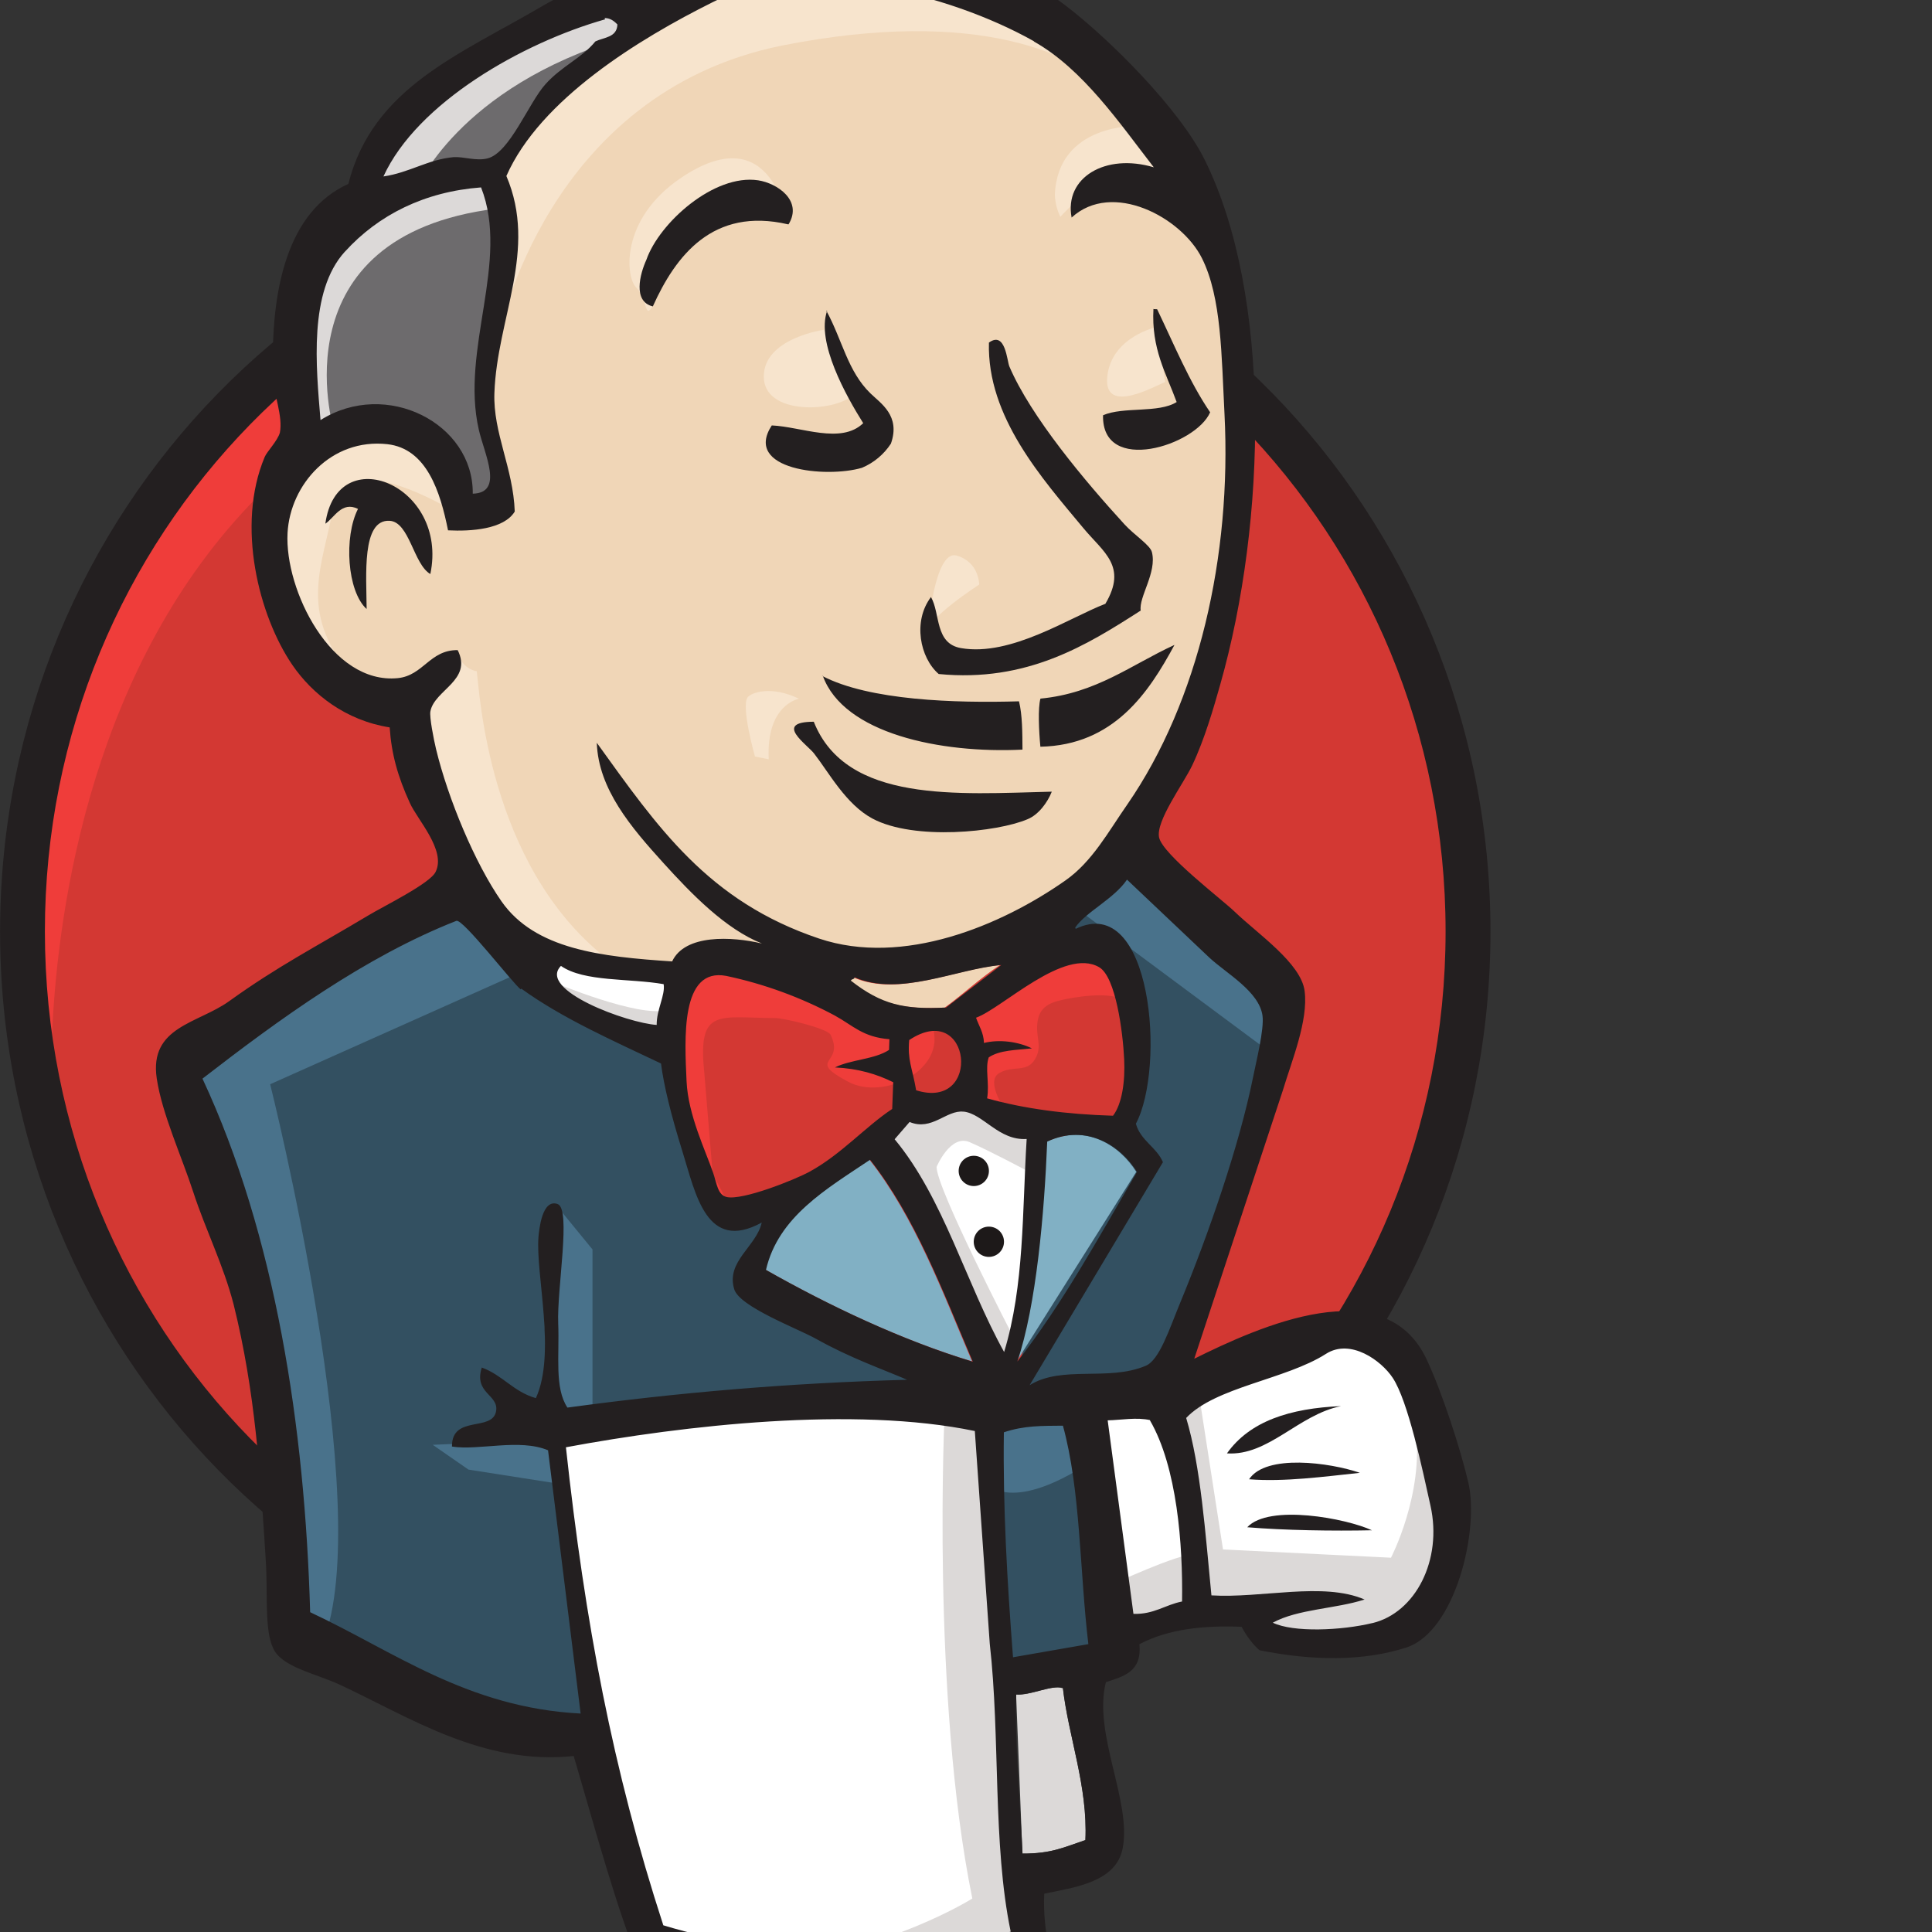 <?xml version="1.0" standalone="no"?>
<!DOCTYPE svg PUBLIC "-//W3C//DTD SVG 1.0//EN" "http://www.w3.org/TR/2001/REC-SVG-20010904/DTD/svg10.dtd">
<svg xmlns="http://www.w3.org/2000/svg" xmlns:xlink="http://www.w3.org/1999/xlink" id="body_1" width="42" height="42">

<rect width="100%" height="100%" fill="#333333" stroke="none"/>

<g transform="matrix(1.4 0 0 1.4 -6.3 -1.4)">
    <path d="M27.295 15.42C 27.295 21.76 22.27 26.9 16.072 26.9C 9.874 26.9 4.85 21.76 4.85 15.42C 4.85 9.08 9.874 3.94 16.072 3.94C 22.27 3.94 27.295 9.08 27.295 15.42" stroke="none" fill="#D33833" fill-rule="nonzero" />
    <path d="M5.306 18.263C 5.306 18.263 4.494 6.292 15.524 5.95L15.524 5.95L14.754 4.667L8.768 6.667L7.068 8.634L5.572 11.499L4.717 14.834L4.974 17.057" stroke="none" fill="#EF3D3A" fill-rule="nonzero" />
    <path d="M8.385 7.59C 6.415 9.605 5.197 12.387 5.197 15.464C 5.197 18.541 6.417 21.324 8.385 23.337C 10.353 25.35 13.07 26.594 16.072 26.594C 19.074 26.594 21.789 25.351 23.759 23.337C 25.729 21.323 26.947 18.54 26.947 15.464C 26.947 12.388 25.727 9.604 23.759 7.59C 21.791 5.576 19.074 4.333 16.072 4.333C 13.07 4.333 10.355 5.576 8.385 7.59L8.385 7.59L8.385 7.59zM7.887 23.825C 5.794 21.685 4.501 18.727 4.501 15.465C 4.501 12.203 5.795 9.245 7.887 7.105C 9.979 4.965 12.875 3.637 16.072 3.638C 19.269 3.639 22.165 4.965 24.257 7.105C 26.349 9.245 27.644 12.203 27.644 15.465C 27.644 18.727 26.35 21.685 24.257 23.825C 22.164 25.965 19.269 27.292 16.072 27.292C 12.875 27.292 9.979 25.965 7.887 23.825" stroke="none" fill="#231F20" fill-rule="nonzero" />
	<g>
        <path d="M20.796 15.484L19.096 15.741L16.786 15.998L15.29 16.041L13.836 15.998L12.724 15.656L11.741 14.586L10.971 12.406L10.801 11.936L9.775 11.594L9.175 10.611L8.74 9.2L9.21 7.96L10.322 7.575L11.22 8.003L11.648 8.943L12.161 8.857L12.331 8.643L12.161 7.66L12.118 6.42L12.375 4.72L12.365 3.743L13.145 2.497L14.513 1.514L16.905 0.477L19.555 0.862L21.865 2.529L22.935 4.229L23.619 5.469L23.789 8.547L23.276 11.197L22.336 13.547L21.438 14.787" stroke="none" fill="#F0D6B7" fill-rule="nonzero" />
        <path d="M19.342 22.88L13.228 23.137L13.228 24.163L13.741 27.753L13.484 28.053L9.21 26.6L8.91 26.087L8.482 21.257L7.499 18.35L7.285 17.666L10.705 15.316L11.775 14.888L12.715 16.042L13.527 16.769L14.467 17.069L14.894 17.197L15.407 19.42L15.792 19.89L16.775 19.548L16.091 20.873L19.811 22.626L19.341 22.883" stroke="none" fill="#335061" fill-rule="nonzero" />
        <path d="M9.21 7.96L10.322 7.575L11.22 8.003L11.648 8.943L12.161 8.857L12.289 8.344L12.032 7.361L12.289 5.009L12.075 3.726L12.845 2.828L14.512 1.503L14.042 0.863L11.69 2.017L10.707 2.787L10.151 3.984L9.296 5.138L9.039 6.506L9.209 7.96" stroke="none" fill="#6D6B6D" fill-rule="nonzero" />
        <path d="M10.962 3.94C 10.962 3.94 11.602 2.358 14.169 1.59C 16.736 0.822 14.297 1.034 14.297 1.034L14.297 1.034L11.517 2.104L10.447 3.174L9.977 4.029L10.96 3.943zM9.68 7.66C 9.68 7.66 8.782 4.667 12.203 4.24L12.203 4.24L12.075 3.727L9.725 4.283L9.041 6.506L9.211 7.96L9.681 7.66" stroke="none" fill="#DCD9D8" fill-rule="nonzero" />
        <path d="M11.048 11.636L11.608 11.094C 11.62 11.258 11.741 11.394 11.903 11.423C 11.946 11.723 12.073 14.416 13.903 15.87C 14.071 16.003 12.535 15.656 12.535 15.656L12.535 15.656L11.167 13.518zM18.905 10.823C 18.905 10.823 19.005 9.527 19.355 9.627C 19.705 9.727 19.705 10.077 19.705 10.077C 19.705 10.077 18.857 10.625 18.907 10.825" stroke="none" fill="#F7E4CD" fill-rule="nonzero" />
	</g>
    <path d="M22.464 6.077C 22.464 6.077 21.759 6.227 21.694 6.847C 21.629 7.467 22.464 6.975 22.592 6.933M17.3 6.12C 17.3 6.12 16.36 6.248 16.36 6.847C 16.36 7.446 17.43 7.403 17.728 7.147" stroke="none" fill="#F7E4CD" fill-rule="nonzero" />
	<g>
        <path d="M11.475 8.9C 11.475 8.9 9.85 7.916 9.68 8.857C 9.51 9.798 9.124 10.482 9.937 11.465L9.937 11.465L9.381 11.295L8.868 9.97L8.698 8.687L9.681 7.661L10.793 7.747L11.433 8.26L11.476 8.9zM12.246 6.206C 12.246 6.206 12.973 2.444 16.65 1.706C 19.677 1.108 21.267 1.834 21.866 2.518C 21.866 2.518 19.172 -0.688 16.606 0.295C 14.04 1.278 12.16 3.095 12.2 4.238L12.2 4.238L12.243 6.205zM22.163 2.955C 22.163 2.955 20.923 2.912 20.88 4.025C 20.884 4.144 20.913 4.26 20.965 4.367C 20.965 4.367 21.949 3.255 22.547 3.854M16.734 4.482C 16.734 4.482 16.521 2.776 15.066 3.768C 14.126 4.408 14.211 5.308 14.382 5.468C 14.553 5.628 14.507 5.983 14.637 5.748C 14.767 5.513 14.724 4.742 15.195 4.528C 15.666 4.314 16.435 4.075 16.735 4.473" stroke="none" fill="#F7E4CD" fill-rule="nonzero" />
        <path d="M12.715 16.04L8.695 17.836C 8.695 17.836 10.362 24.463 9.507 26.516L9.507 26.516L8.907 26.302L8.864 23.779L7.756 19L7.286 17.675L11.486 14.853L12.726 16.05zM13.13 19.705L13.7 20.401L13.7 22.966L13.016 22.966L12.931 20.966C 12.931 20.752 13.016 19.983 13.016 19.983M13.143 23.35L11.219 23.435L11.775 23.82L13.143 24.034" stroke="none" fill="#49728B" fill-rule="nonzero" />
		<g>
            <path d="M19.727 22.923L21.309 22.88L21.694 26.814L20.069 27.028L19.727 22.924" stroke="none" fill="#335061" fill-rule="nonzero" />
            <path d="M20.155 22.923L22.549 22.795L23.532 20.187C 23.532 20.059 24.387 16.597 24.387 16.597L24.387 16.597L22.463 14.587L22.078 14.245L21.052 15.271L21.052 19.247L20.154 22.924" stroke="none" fill="#335061" fill-rule="nonzero" />
		</g>
        <path d="M21.224 22.624L19.728 22.924L19.942 24.121C 20.498 24.378 21.438 23.693 21.438 23.693M21.266 15.143L24.259 17.366L24.345 16.34L22.079 14.245L21.267 15.143" stroke="none" fill="#49728B" fill-rule="nonzero" />
        <path d="M14.627 31.346L13.742 27.754L13.302 25.104L13.229 23.137L17.235 22.924L19.728 22.924L19.501 27.424L19.886 30.887L19.843 31.527L16.593 31.784L14.626 31.356" stroke="none" fill="#FFFFFF" fill-rule="nonzero" />
        <path d="M19.17 22.88C 19.17 22.88 18.956 27.327 19.598 30.48C 19.598 30.48 18.315 31.292 16.434 31.506L16.434 31.506L20.024 31.378L20.452 31.121L19.939 24.109L19.811 22.612" stroke="none" fill="#DCD9D8" fill-rule="nonzero" />
        <path d="M21.767 26.472L23.434 26.002L26.598 25.832L27.068 24.378L26.213 21.855L25.23 21.727L23.862 22.155L22.549 22.795L21.852 22.667L21.309 22.88" stroke="none" fill="#FFFFFF" fill-rule="nonzero" />
        <path d="M21.737 25.616C 21.737 25.616 22.849 25.103 23.02 25.146L23.02 25.146L22.55 22.794L23.106 22.58L23.491 25.06L26.099 25.188C 26.099 25.188 26.612 24.205 26.484 23.188L26.484 23.188L26.954 24.556L26.997 25.326L26.313 26.352L25.543 26.522L24.26 26.479L23.832 25.923L22.336 26.137L21.866 26.307" stroke="none" fill="#DCD9D8" fill-rule="nonzero" />
	</g>
    <path d="M20.056 22.58L19.116 20.186L18.133 18.776C 18.133 18.776 18.347 18.176 18.646 18.176L18.646 18.176L19.629 18.176L20.569 18.518L20.484 20.1L20.056 22.58" stroke="none" fill="#FFFFFF" fill-rule="nonzero" />
    <path d="M20.24 21.77C 20.24 21.77 19.043 19.46 19.043 19.12C 19.043 19.12 19.257 18.607 19.556 18.735C 19.855 18.863 20.496 19.205 20.496 19.205L20.496 19.205L20.496 18.393L19.042 18.093L18.059 18.221L19.726 22.155L20.068 22.198" stroke="none" fill="#DCD9D8" fill-rule="nonzero" />
    <path d="M15.01 16.125L13.826 15.995L12.714 15.653L12.714 16.038L13.257 16.638L14.957 17.408" stroke="none" fill="#FFFFFF" fill-rule="nonzero" />
	<g>
        <path d="M13.1 16.254C 13.1 16.254 14.425 16.81 14.853 16.682L14.853 16.682L14.896 17.195L13.699 16.939L12.972 16.426L13.1 16.256" stroke="none" fill="#DCD9D8" fill-rule="nonzero" />
        <path d="M21.762 18.323C 21.037 18.303 20.382 18.216 19.807 18.053C 19.847 17.818 19.773 17.587 19.832 17.417C 19.992 17.302 20.26 17.304 20.502 17.277C 20.292 17.174 19.999 17.134 19.758 17.193C 19.752 17.03 19.678 16.929 19.635 16.801C 20.043 16.655 21.005 15.701 21.547 16.017C 21.805 16.167 21.915 17.027 21.935 17.443C 21.952 17.789 21.905 18.139 21.762 18.323" stroke="none" fill="#D33833" fill-rule="nonzero" />
	</g>
    <path d="M21.762 18.323C 21.037 18.303 20.382 18.216 19.807 18.053C 19.847 17.818 19.773 17.587 19.832 17.417C 19.992 17.302 20.26 17.304 20.502 17.277C 20.292 17.174 19.999 17.134 19.758 17.193C 19.752 17.03 19.678 16.929 19.635 16.801C 20.043 16.655 21.005 15.701 21.547 16.017C 21.805 16.167 21.915 17.027 21.935 17.443C 21.952 17.789 21.905 18.139 21.762 18.323L21.762 18.323L21.762 18.323z" stroke="#D33833" stroke-width="0.257" fill="none" />
    <path d="M18.293 17.137L18.287 17.303C 18.06 17.453 17.695 17.45 17.447 17.575C 17.813 17.591 18.102 17.679 18.352 17.805L18.352 17.805L18.336 18.22C 17.921 18.504 17.542 18.928 17.053 19.194C 16.823 19.32 16.011 19.644 15.765 19.587C 15.625 19.555 15.613 19.382 15.558 19.219C 15.44 18.869 15.168 18.316 15.143 17.791C 15.113 17.128 15.046 16.018 15.76 16.154C 16.35 16.279 16.92 16.488 17.452 16.773C 17.725 16.923 17.882 17.106 18.296 17.138" stroke="none" fill="#D33833" fill-rule="nonzero" />
    <path d="M18.293 17.137L18.287 17.303C 18.06 17.453 17.695 17.45 17.447 17.575C 17.813 17.591 18.102 17.679 18.352 17.805L18.352 17.805L18.336 18.22C 17.921 18.504 17.542 18.928 17.053 19.194C 16.823 19.32 16.011 19.644 15.765 19.587C 15.625 19.555 15.613 19.382 15.558 19.219C 15.44 18.869 15.168 18.316 15.143 17.791C 15.113 17.128 15.046 16.018 15.76 16.154C 16.35 16.279 16.92 16.488 17.452 16.773C 17.725 16.923 17.882 17.106 18.296 17.138L18.296 17.138L18.293 17.137z" stroke="#D33833" stroke-width="0.257" fill="none" />
    <path d="M18.705 17.928C 18.642 17.568 18.568 17.464 18.597 17.148C 19.56 16.506 19.74 18.25 18.705 17.928" stroke="none" fill="#D33833" fill-rule="nonzero" />
    <path d="M18.705 17.928C 18.642 17.568 18.568 17.464 18.597 17.148C 19.56 16.506 19.74 18.25 18.705 17.928z" stroke="#D33833" stroke-width="0.257" fill="none" />
    <path d="M20.1 18.22C 20.1 18.22 19.8 17.792 20.014 17.664C 20.228 17.536 20.442 17.664 20.57 17.45C 20.698 17.236 20.57 17.108 20.613 16.85C 20.656 16.592 20.87 16.55 21.083 16.508C 21.296 16.466 21.895 16.38 21.981 16.594L21.981 16.594L21.724 15.824L21.211 15.654L19.586 16.594L19.5 17.064L19.5 18.004zM15.6 19.63L15.434 17.63C 15.334 16.635 15.674 16.808 16.536 16.808C 16.668 16.808 17.336 16.965 17.396 17.065C 17.629 17.541 16.996 17.435 17.666 17.795C 18.222 18.098 19.204 17.611 18.979 16.937C 18.853 16.787 18.324 16.89 18.134 16.792L18.134 16.792L17.132 16.272C 16.707 16.052 15.725 15.73 15.272 16.038C 14.124 16.818 15.344 18.77 15.754 19.584" stroke="none" fill="#EF3D3A" fill-rule="nonzero" />
    <path d="M16.735 4.483C 15.57 4.213 14.991 4.971 14.637 5.758C 14.322 5.682 14.437 5.253 14.537 5.034C 14.737 4.46 15.587 3.697 16.273 3.8C 16.569 3.845 16.969 4.115 16.745 4.483M22.413 5.8L22.468 5.802C 22.731 6.349 22.968 6.929 23.291 7.402C 23.068 7.92 21.606 8.379 21.628 7.448C 21.944 7.31 22.49 7.42 22.771 7.243C 22.609 6.798 22.375 6.419 22.411 5.79M17.331 5.824C 17.581 6.282 17.661 6.764 18.017 7.109C 18.177 7.265 18.487 7.455 18.334 7.889C 18.225 8.056 18.068 8.187 17.884 8.264C 17.329 8.428 16.034 8.298 16.484 7.606C 16.944 7.626 17.56 7.904 17.904 7.571C 17.64 7.151 17.171 6.316 17.344 5.825M22.214 10.48C 21.378 11.017 20.446 11.6 19.076 11.466C 18.783 11.212 18.672 10.646 18.956 10.271C 19.104 10.525 19.011 10.994 19.424 11.064C 20.201 11.197 21.106 10.589 21.664 10.376C 22.011 9.791 21.634 9.576 21.322 9.2C 20.682 8.43 19.825 7.474 19.856 6.32C 20.114 6.133 20.136 6.606 20.174 6.692C 20.508 7.472 21.348 8.472 21.961 9.142C 22.111 9.307 22.361 9.465 22.387 9.574C 22.467 9.891 22.18 10.27 22.213 10.481M11.183 9.914C 10.921 9.764 10.859 9.106 10.551 9.087C 10.111 9.06 10.191 9.942 10.193 10.457C 9.89 10.182 9.837 9.337 10.059 8.902C 9.806 8.778 9.692 9.039 9.552 9.132C 9.732 7.82 11.472 8.532 11.182 9.915M22.737 11.015C 22.337 11.755 21.797 12.571 20.655 12.595C 20.632 12.355 20.615 11.992 20.656 11.848C 21.529 11.764 22.068 11.32 22.736 11.015M17.266 11.495C 17.994 11.878 19.333 11.919 20.323 11.89C 20.376 12.107 20.375 12.375 20.377 12.64C 19.104 12.703 17.6 12.39 17.277 11.495M17.137 12.209C 17.641 13.474 19.372 13.329 20.832 13.293C 20.768 13.457 20.628 13.651 20.455 13.721C 19.987 13.921 18.697 14.056 18.048 13.711C 17.636 13.491 17.372 12.997 17.146 12.707C 17.046 12.567 16.494 12.209 17.138 12.207" stroke="none" fill="#231F20" fill-rule="nonzero" />
    <path d="M22.144 19.196L20.286 22.141C 20.58 21.277 20.706 19.831 20.75 18.727C 21.365 18.439 21.892 18.792 22.144 19.197" stroke="none" fill="#81B0C4" fill-rule="nonzero" />
    <path d="M25.324 22.834C 24.662 22.966 24.197 23.61 23.552 23.568C 23.907 23.068 24.528 22.868 25.324 22.834M25.616 23.87C 25.076 23.927 24.443 24.014 23.896 23.97C 24.156 23.574 25.153 23.71 25.616 23.87M25.803 24.762C 25.197 24.775 24.443 24.763 23.867 24.715C 24.207 24.349 25.41 24.579 25.803 24.762" stroke="none" fill="#231F20" fill-rule="nonzero" />
    <path d="M21.003 27.206C 21.09 27.966 21.393 28.739 21.353 29.572C 21.018 29.685 20.825 29.784 20.376 29.782L20.376 29.782L20.278 27.315C 20.498 27.33 20.825 27.157 21.002 27.215" stroke="none" fill="#DCD9D8" fill-rule="nonzero" />
    <path d="M20.026 15.986C 19.722 16.186 19.462 16.433 19.17 16.646C 18.522 16.678 18.168 16.601 17.692 16.229C 17.7 16.199 17.748 16.212 17.749 16.176C 18.443 16.486 19.325 16.05 20.026 15.986" stroke="none" fill="#F0D6B7" fill-rule="nonzero" />
    <path d="M16.383 20.716C 16.573 19.89 17.321 19.462 17.999 19.006C 18.699 19.896 19.125 21.036 19.594 22.14C 18.486 21.806 17.354 21.264 16.384 20.715" stroke="none" fill="#81B0C4" fill-rule="nonzero" />
    <path d="M20.28 27.316C 20.252 27.991 20.346 29.076 20.378 29.783C 20.828 29.784 21.02 29.685 21.355 29.573C 21.393 28.739 21.091 27.968 21.005 27.207C 20.828 27.16 20.502 27.332 20.281 27.307L20.281 27.307L20.28 27.316zM13.288 23.476C 13.584 26.198 14.013 28.476 14.8 30.896C 16.546 31.426 18.65 31.472 20.194 30.994C 19.911 29.634 20.034 27.977 19.869 26.524L19.869 26.524L19.637 23.221C 17.767 22.831 15.124 23.131 13.289 23.473zM20.088 23.241C 20.072 24.411 20.14 25.563 20.23 26.734L20.23 26.734L21.4 26.53C 21.265 25.403 21.28 24.135 21.005 23.138C 20.685 23.141 20.405 23.134 20.087 23.241zM22.365 23.053C 22.152 23.003 21.905 23.051 21.7 23.055L21.7 23.055L22.1 26.06C 22.42 26.07 22.59 25.92 22.855 25.868C 22.869 24.99 22.778 23.78 22.355 23.053zM25.813 26.203C 26.481 26.041 26.9 25.223 26.713 24.383C 26.588 23.819 26.365 22.756 26.126 22.395C 25.95 22.128 25.471 21.778 25.089 22.023C 24.467 22.421 23.372 22.537 22.919 23.018C 23.146 23.775 23.217 24.814 23.311 25.773C 24.088 25.821 25.043 25.559 25.689 25.837C 25.239 25.983 24.653 25.984 24.264 26.197C 24.582 26.351 25.328 26.32 25.814 26.202zM19.605 22.143C 19.135 21.04 18.71 19.897 18.01 19.009C 17.332 19.464 16.585 19.892 16.394 20.719C 17.364 21.269 18.497 21.809 19.604 22.144zM20.761 18.728C 20.717 19.831 20.591 21.278 20.297 22.142C 20.997 21.249 21.564 20.209 22.155 19.197C 21.903 18.793 21.375 18.44 20.761 18.727zM19.461 18.262C 19.195 18.232 18.971 18.567 18.624 18.422L18.624 18.422L18.392 18.69C 19.155 19.61 19.492 20.914 20.092 21.994C 20.408 20.956 20.372 19.819 20.442 18.686C 20.008 18.714 19.767 18.293 19.462 18.261zM18.618 17.15C 18.59 17.465 18.663 17.568 18.726 17.93C 19.761 18.254 19.58 16.51 18.618 17.15zM17.47 16.773C 16.938 16.488 16.368 16.279 15.778 16.154C 15.064 16.017 15.131 17.128 15.161 17.791C 15.185 18.316 15.458 18.871 15.576 19.219C 15.632 19.382 15.644 19.554 15.783 19.587C 16.029 19.644 16.84 19.32 17.071 19.194C 17.561 18.927 17.939 18.494 18.354 18.22L18.354 18.22L18.37 17.805C 18.12 17.681 17.832 17.592 17.465 17.575C 17.715 17.45 18.079 17.452 18.305 17.303L18.305 17.303L18.311 17.137C 17.897 17.105 17.741 16.921 17.467 16.772zM13.21 15.999C 12.84 16.375 14.248 16.887 14.697 16.915C 14.694 16.677 14.833 16.453 14.805 16.282C 14.272 16.188 13.572 16.25 13.211 15.999zM17.77 16.175C 17.768 16.212 17.72 16.198 17.713 16.228C 18.189 16.6 18.543 16.678 19.191 16.645L19.191 16.645L20.047 15.985C 19.347 16.048 18.464 16.483 17.77 16.175zM21.956 17.445C 21.936 17.027 21.826 16.169 21.568 16.019C 21.026 15.703 20.063 16.657 19.656 16.803C 19.7 16.931 19.774 17.033 19.779 17.195C 20.019 17.135 20.314 17.175 20.523 17.279C 20.281 17.306 20.023 17.304 19.853 17.419C 19.793 17.589 19.867 17.819 19.828 18.055C 20.402 18.217 21.058 18.303 21.783 18.325C 21.923 18.142 21.973 17.792 21.956 17.445zM12.586 16.363C 12.47 16.28 11.683 15.257 11.586 15.299C 10.163 15.859 8.833 16.829 7.644 17.749C 8.778 20.181 9.234 23.162 9.316 26.034C 10.616 26.641 11.756 27.517 13.516 27.608L13.516 27.608L13.01 23.52C 12.567 23.333 11.932 23.528 11.518 23.462C 11.514 22.962 12.151 23.242 12.204 22.908C 12.244 22.654 11.854 22.635 11.981 22.235C 12.305 22.353 12.475 22.613 12.821 22.71C 13.137 22.02 12.817 20.798 12.861 20.21C 12.871 20.102 12.915 19.61 13.158 19.696C 13.373 19.772 13.146 21.006 13.168 21.551C 13.188 22.054 13.108 22.551 13.311 22.857C 15.014 22.625 16.744 22.475 18.586 22.425C 18.181 22.251 17.699 22.085 17.171 21.789C 16.885 21.629 15.983 21.292 15.901 21.019C 15.769 20.586 16.247 20.355 16.328 19.984C 15.468 20.454 15.301 19.534 15.098 18.884C 14.914 18.294 14.808 17.854 14.764 17.514C 14.024 17.161 13.232 16.814 12.594 16.351zM21.203 15.423C 22.389 14.848 22.603 17.573 22.138 18.449C 22.21 18.711 22.458 18.811 22.558 19.046L22.558 19.046L20.488 22.509C 20.99 22.196 21.708 22.453 22.288 22.209C 22.504 22.124 22.66 21.629 22.824 21.234C 23.274 20.146 23.746 18.774 23.956 17.734C 24.003 17.497 24.133 16.982 24.104 16.771C 24.052 16.394 23.541 16.114 23.28 15.871L23.28 15.871L22 14.659C 21.797 14.959 21.362 15.159 21.196 15.403zM9.855 4.908C 9.29 5.53 9.408 6.694 9.477 7.523C 10.497 6.881 11.853 7.573 11.841 8.666C 12.329 8.653 12.023 8.056 11.935 7.673C 11.647 6.419 12.421 5.057 11.97 3.91C 11.095 3.976 10.377 4.334 9.856 4.908zM13.897 1.3C 12.617 1.662 10.979 2.592 10.454 3.74C 10.861 3.68 11.144 3.476 11.544 3.44C 11.696 3.43 11.894 3.504 12.069 3.46C 12.416 3.374 12.709 2.595 12.972 2.305C 13.228 2.022 13.535 1.901 13.745 1.643C 13.88 1.578 14.08 1.583 14.087 1.38C 14.027 1.317 13.967 1.28 13.887 1.28zM20.554 1.64C 19.227 0.893 16.98 0.33 15.568 1.033C 14.428 1.601 12.888 2.541 12.363 3.733C 12.853 4.883 12.218 5.936 12.177 7.103C 12.155 7.723 12.469 8.266 12.493 8.943C 12.325 9.22 11.813 9.253 11.457 9.235C 11.337 8.637 11.127 7.965 10.513 7.897C 9.643 7.802 9.005 8.523 8.965 9.277C 8.918 10.163 9.645 11.632 10.677 11.53C 11.075 11.49 11.173 11.09 11.607 11.095C 11.842 11.565 11.244 11.712 11.183 12.047C 11.167 12.134 11.233 12.473 11.271 12.632C 11.458 13.406 11.876 14.407 12.287 14.996C 12.809 15.743 13.833 15.856 14.937 15.929C 15.134 15.505 15.859 15.539 16.332 15.651C 15.766 15.427 15.239 14.883 14.802 14.401C 14.302 13.849 13.792 13.256 13.767 12.534C 14.714 13.848 15.497 14.996 17.219 15.574C 18.522 16.011 20.045 15.374 21.046 14.67C 21.462 14.378 21.71 13.914 22.006 13.49C 23.111 11.89 23.626 9.63 23.514 7.43C 23.467 6.523 23.469 5.62 23.164 5.01C 22.846 4.372 21.77 3.8 21.14 4.378C 21.023 3.758 21.664 3.374 22.416 3.598C 21.88 2.906 21.316 2.074 20.554 1.644zM23.027 22.107C 24.064 21.591 26.002 20.719 26.653 22.109C 26.893 22.621 27.175 23.487 27.299 24.016C 27.475 24.762 27.099 26.33 26.342 26.581C 25.665 26.801 24.874 26.789 24.058 26.625C 23.962 26.545 23.855 26.405 23.78 26.261C 23.197 26.238 22.652 26.291 22.192 26.531C 22.236 26.961 21.944 27.031 21.672 27.121C 21.469 27.924 22.077 28.973 21.932 29.705C 21.828 30.227 21.186 30.307 20.715 30.405C 20.7 30.705 20.735 30.937 20.768 31.182C 20.66 31.579 20.176 31.806 19.718 31.862C 18.21 32.042 15.92 32.125 14.468 31.602C 14.063 30.609 13.744 29.402 13.408 28.267C 11.993 28.417 10.848 27.657 9.77 27.157C 9.396 26.984 8.87 26.887 8.74 26.591C 8.605 26.303 8.66 25.751 8.627 25.231C 8.542 23.901 8.467 22.616 8.127 21.253C 7.969 20.641 7.694 20.103 7.502 19.513C 7.325 18.967 7.015 18.293 6.934 17.747C 6.814 16.94 7.574 16.895 8.06 16.545C 8.81 16.005 9.4 15.705 10.215 15.217C 10.455 15.072 11.183 14.717 11.265 14.537C 11.429 14.203 10.983 13.732 10.865 13.47C 10.675 13.056 10.578 12.704 10.551 12.295C 9.868 12.187 9.351 11.781 9.038 11.323C 8.521 10.565 8.162 9.163 8.61 8.096C 8.645 8.012 8.81 7.846 8.846 7.718C 8.896 7.464 8.75 7.126 8.741 6.856C 8.694 5.469 8.976 4.276 9.909 3.856C 10.289 2.356 11.644 1.846 12.922 1.094C 13.4 0.814 13.926 0.634 14.47 0.434C 16.42 -0.284 19.414 -0.149 21.033 1.076C 21.719 1.596 22.817 2.691 23.209 3.486C 24.246 5.581 24.172 9.083 23.447 11.632C 23.35 11.974 23.207 12.477 23.011 12.888C 22.873 13.175 22.446 13.748 22.498 14.003C 22.551 14.265 23.473 14.965 23.671 15.156C 24.027 15.499 24.703 15.956 24.758 16.388C 24.818 16.848 24.555 17.48 24.422 17.925L24.422 17.925L23.042 22.105" stroke="none" fill="#231F20" fill-rule="nonzero" />
    <path d="M16.107 11.83C 16.163 11.755 16.473 11.64 16.907 11.85C 16.907 11.85 16.394 11.936 16.437 12.79L16.437 12.79L16.223 12.747C 16.223 12.747 16.003 11.971 16.109 11.829" stroke="none" fill="#F7E4CD" fill-rule="nonzero" />
    <path d="M19.856 19.182C 19.856 19.312 19.751 19.417 19.621 19.417C 19.491 19.417 19.386 19.312 19.386 19.182C 19.386 19.052 19.491 18.947 19.621 18.947C 19.751 18.947 19.856 19.052 19.856 19.182M20.09 20.282C 20.09 20.412 19.985 20.517 19.855 20.517C 19.725 20.517 19.62 20.412 19.62 20.282C 19.62 20.152 19.725 20.047 19.855 20.047C 19.985 20.047 20.09 20.152 20.09 20.282" stroke="none" fill="#1D1919" fill-rule="nonzero" />
</g>
</svg>